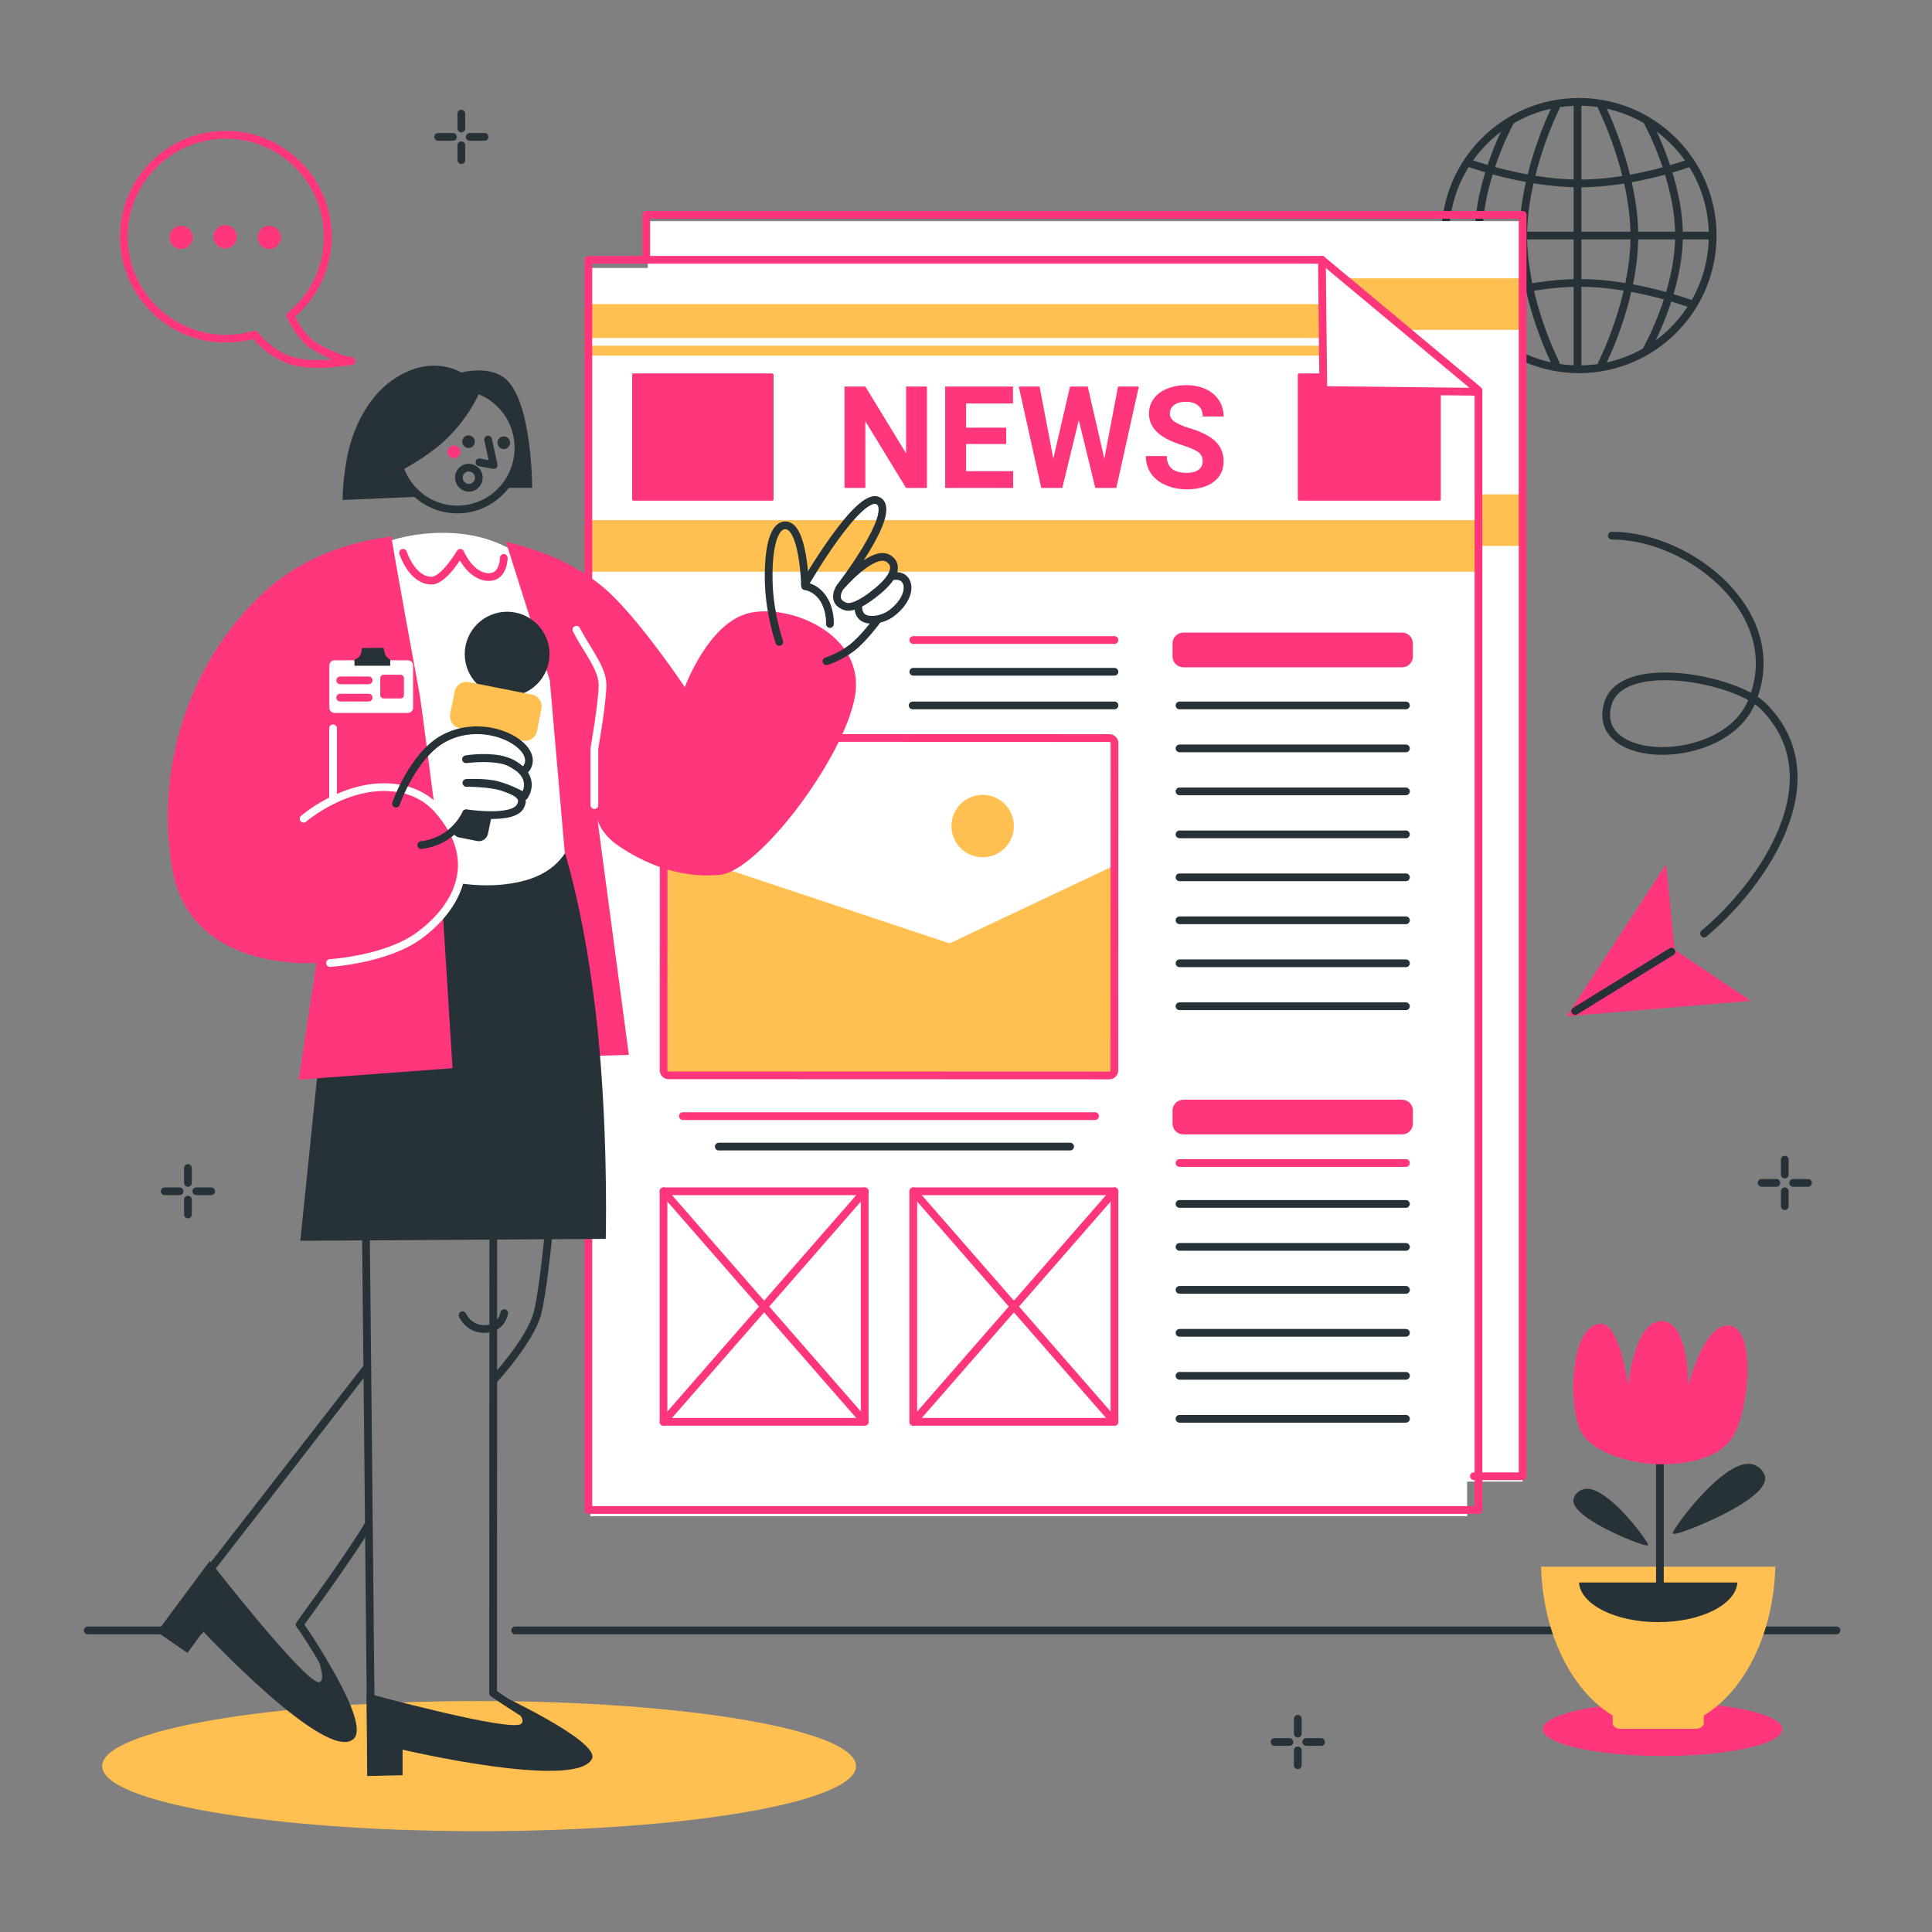 <?xml version="1.0" encoding="utf-8"?>
<!-- Generator: Adobe Illustrator 27.5.0, SVG Export Plug-In . SVG Version: 6.00 Build 0)  -->
<svg version="1.1" xmlns="http://www.w3.org/2000/svg" xmlns:xlink="http://www.w3.org/1999/xlink" x="0px" y="0px"
	 viewBox="0 0 500 500" style="enable-background:new 0 0 500 500;" xml:space="preserve">
<rect x="0" y="0" width="500" height="500" fill="#808080" stroke="none"/>
<g id="Shadows">
	<g>
		<path style="fill:#FFC051;" d="M26.432,457.068c0-9.301,43.675-16.84,97.551-16.84c53.876,0,97.552,7.539,97.552,16.84
			c0,9.301-43.675,16.841-97.552,16.841C70.107,473.909,26.432,466.369,26.432,457.068z"/>
		<path style="fill:#FF367C;" d="M399.293,447.512c0-3.832,13.873-6.938,30.986-6.938c17.113,0,30.986,3.106,30.986,6.938
			s-13.873,6.938-30.986,6.938C413.167,454.45,399.293,451.344,399.293,447.512z"/>
	</g>
</g>
<g id="Floor">
	<g id="Layer-19_1_">
		<path style="fill:none;stroke:#263238;stroke-width:2;stroke-linecap:round;stroke-linejoin:round;stroke-miterlimit:10;" d="
			M22.719,421.948h29.009"/>
		<path style="fill:none;stroke:#263238;stroke-width:2;stroke-linecap:round;stroke-linejoin:round;stroke-miterlimit:10;" d="
			M475.281,421.948h-12.215h-69.177H133.323"/>
	</g>
</g>
<g id="Sparkles">
	<g id="Layer-23_2_">
		<g>
			<path style="fill:none;stroke:#263238;stroke-width:2;stroke-linecap:round;stroke-linejoin:round;stroke-miterlimit:10;" d="
				M461.898,300.119v3.847"/>
			<path style="fill:none;stroke:#263238;stroke-width:2;stroke-linecap:round;stroke-linejoin:round;stroke-miterlimit:10;" d="
				M461.898,308.302v3.846"/>
			<path style="fill:none;stroke:#263238;stroke-width:2;stroke-linecap:round;stroke-linejoin:round;stroke-miterlimit:10;" d="
				M455.884,306.134h3.846"/>
			<path style="fill:none;stroke:#263238;stroke-width:2;stroke-linecap:round;stroke-linejoin:round;stroke-miterlimit:10;" d="
				M464.066,306.134h3.847"/>
		</g>
		<g>
			<path style="fill:none;stroke:#263238;stroke-width:2;stroke-linecap:round;stroke-linejoin:round;stroke-miterlimit:10;" d="
				M335.87,444.816v3.846"/>
			<path style="fill:none;stroke:#263238;stroke-width:2;stroke-linecap:round;stroke-linejoin:round;stroke-miterlimit:10;" d="
				M335.87,452.998v3.846"/>
			<path style="fill:none;stroke:#263238;stroke-width:2;stroke-linecap:round;stroke-linejoin:round;stroke-miterlimit:10;" d="
				M329.857,450.83h3.846"/>
			<path style="fill:none;stroke:#263238;stroke-width:2;stroke-linecap:round;stroke-linejoin:round;stroke-miterlimit:10;" d="
				M338.038,450.83h3.846"/>
		</g>
		<g>
			<path style="fill:none;stroke:#263238;stroke-width:2;stroke-linecap:round;stroke-linejoin:round;stroke-miterlimit:10;" d="
				M119.396,29.41v3.846"/>
			<path style="fill:none;stroke:#263238;stroke-width:2;stroke-linecap:round;stroke-linejoin:round;stroke-miterlimit:10;" d="
				M119.396,37.592v3.846"/>
			<path style="fill:none;stroke:#263238;stroke-width:2;stroke-linecap:round;stroke-linejoin:round;stroke-miterlimit:10;" d="
				M113.382,35.424h3.846"/>
			<path style="fill:none;stroke:#263238;stroke-width:2;stroke-linecap:round;stroke-linejoin:round;stroke-miterlimit:10;" d="
				M121.564,35.424h3.846"/>
		</g>
		<g>
			<path style="fill:none;stroke:#263238;stroke-width:2;stroke-linecap:round;stroke-linejoin:round;stroke-miterlimit:10;" d="
				M48.636,302.287v3.847"/>
			<path style="fill:none;stroke:#263238;stroke-width:2;stroke-linecap:round;stroke-linejoin:round;stroke-miterlimit:10;" d="
				M48.636,310.47v3.846"/>
			<path style="fill:none;stroke:#263238;stroke-width:2;stroke-linecap:round;stroke-linejoin:round;stroke-miterlimit:10;" d="
				M42.622,308.302h3.846"/>
			<path style="fill:none;stroke:#263238;stroke-width:2;stroke-linecap:round;stroke-linejoin:round;stroke-miterlimit:10;" d="
				M50.805,308.302h3.846"/>
		</g>
	</g>
</g>
<g id="PLant">
	<g>
		<path style="fill:#FFC051;" d="M398.831,405.466c0.452,17.351,7.96,32.109,18.532,38.516v1.929c0,0.821,0.906,1.503,2.032,1.503
			h9.758h9.728c1.127,0,2.063-0.682,2.063-1.503v-1.929c10.571-6.407,18.048-21.166,18.501-38.516H398.831z"/>
		<path style="fill:#263238;" d="M408.634,409.553c0.411,5.696,9.395,10.252,20.503,10.252c11.109,0,20.092-4.556,20.503-10.252
			H408.634z"/>
		<path style="fill:none;stroke:#263238;stroke-width:2;stroke-linecap:round;stroke-linejoin:round;stroke-miterlimit:10;" d="
			M429.586,371.899v37.654"/>
		<path style="fill:#263238;" d="M433.529,395.558c-0.76,1.177-1.407,1.975,1.815,0.899c6.023-2.011,23.524-9.615,21.298-14.793
			c-0.742-1.724-2.075-2.5-3.343-2.758C447.392,377.706,437,390.181,433.529,395.558z"/>
		<path style="fill:#263238;" d="M426.02,398.815c0.614,0.951,1.137,1.596-1.468,0.727c-4.87-1.627-19.02-7.775-17.22-11.96
			c0.6-1.394,1.677-2.022,2.703-2.23C414.81,384.382,423.213,394.468,426.02,398.815z"/>
		<path style="fill:#FF367C;" d="M429.435,378.944c3.043,0,15.423,0,19.466-7.895c3.993-7.8,5.374-27.196-1.296-27.974
			c-6.67-0.779-10.645,15.561-10.645,15.561s0.109-16.913-7.018-16.74c-7.127,0.173-8.543,16.74-8.543,16.74
			s-2.232-16.218-7.127-16.047c-8.283,0.287-8.518,22.782-4.77,28.461C413.817,377.588,426.008,378.944,429.435,378.944z"/>
	</g>
</g>
<g id="Paperplane">
	<g>
		<g id="Layer-22_2_">
			<path style="fill:none;stroke:#263238;stroke-width:2;stroke-linecap:round;stroke-linejoin:round;stroke-miterlimit:10;" d="
				M417.137,138.625c20.556,0,45.983,20.622,36.055,43.317c-7.29,16.661-41.686,16.338-37.092,0.259
				c3.52-12.321,33.244-6.441,40.204,0.519c18.966,18.965-0.317,46.391-15.303,58.88"/>
		</g>
		<g id="Layer-21_2_">
			<g>
				<path style="fill:#FF367C;" d="M431.188,223.686l-25.726,39.331l47.624-4.008l-19.695-13.228L431.188,223.686z"/>
				<path style="fill:none;stroke:#263238;stroke-width:2;stroke-linecap:round;stroke-linejoin:round;stroke-miterlimit:10;" d="
					M407.648,261.677l24.922-15.394"/>
			</g>
		</g>
	</g>
</g>
<g id="Globe">
	<g id="Layer-17_1_">
		<g>
			<path style="fill:none;stroke:#263238;stroke-width:2;stroke-linecap:round;stroke-linejoin:round;stroke-miterlimit:10;" d="
				M374.03,60.963c0-19.111,15.492-34.604,34.604-34.604c11.059,0,20.908,5.188,27.242,13.263
				c4.612,5.879,7.363,13.289,7.363,21.341c0,19.111-15.493,34.604-34.604,34.604C389.522,95.568,374.03,80.075,374.03,60.963z"/>
			<g>
				<path style="fill:none;stroke:#263238;stroke-width:2;stroke-linecap:round;stroke-linejoin:round;stroke-miterlimit:10;" d="
					M408.255,26.359v13.396v55.812"/>
				<path style="fill:none;stroke:#263238;stroke-width:2;stroke-linecap:round;stroke-linejoin:round;stroke-miterlimit:10;" d="
					M374.03,60.963h69.208"/>
				<path style="fill:none;stroke:#263238;stroke-width:2;stroke-linecap:round;stroke-linejoin:round;stroke-miterlimit:10;" d="
					M437.416,42.118c0,0-14.237,5.356-28.608,5.356s-28.876-5.356-28.876-5.356"/>
				<path style="fill:none;stroke:#263238;stroke-width:2;stroke-linecap:round;stroke-linejoin:round;stroke-miterlimit:10;" d="
					M437.375,78.571c0,0-14.237-5.356-28.608-5.356c-14.371,0-28.876,5.356-28.876,5.356"/>
				<path style="fill:none;stroke:#263238;stroke-width:2;stroke-linecap:round;stroke-linejoin:round;stroke-miterlimit:10;" d="
					M414.532,94.162c0,0,8.441-16.446,8.441-33.045s-8.441-33.353-8.441-33.353"/>
				<path style="fill:none;stroke:#263238;stroke-width:2;stroke-linecap:round;stroke-linejoin:round;stroke-miterlimit:10;" d="
					M426.303,90.179c0,0,8.223-14.562,8.223-29.26c0-14.698-8.223-29.532-8.223-29.532"/>
				<path style="fill:none;stroke:#263238;stroke-width:2;stroke-linecap:round;stroke-linejoin:round;stroke-miterlimit:10;" d="
					M402.659,94.162c0,0-8.441-16.446-8.441-33.045s8.441-33.353,8.441-33.353"/>
				<path style="fill:none;stroke:#263238;stroke-width:2;stroke-linecap:round;stroke-linejoin:round;stroke-miterlimit:10;" d="
					M390.887,90.179c0,0-8.222-14.562-8.222-29.26c0-14.698,8.222-29.532,8.222-29.532"/>
			</g>
		</g>
	</g>
</g>
<g id="Speech_bubble">
	<g id="Layer-24_2_">
		<g>
			<g>
				<path style="fill:none;stroke:#FF367C;stroke-width:2;stroke-linecap:round;stroke-linejoin:round;stroke-miterlimit:10;" d="
					M75.122,81.722c6.337-5.18,10.182-13.225,9.659-22.019c-0.867-14.55-13.365-25.642-27.915-24.775
					c-14.55,0.867-25.642,13.365-24.775,27.915c0.867,14.55,13.365,25.642,27.915,24.775c2.017-0.12,3.967-0.464,5.829-1.006"/>
				<path style="fill:none;stroke:#FF367C;stroke-width:2;stroke-linecap:round;stroke-linejoin:round;stroke-miterlimit:10;" d="
					M75.156,81.706c0,0,2.508,5.813,6.624,8.127c6.539,3.676,9.205,3.581,9.205,3.581s-9.337,1.727-15.242,0.021
					c-6.031-1.743-9.829-6.844-9.829-6.844"/>
			</g>
			<path style="fill:#FF367C;" d="M55.272,61.267c0-1.661,1.346-3.007,3.007-3.007c1.661,0,3.007,1.346,3.007,3.007
				c0,1.661-1.346,3.007-3.007,3.007C56.618,64.274,55.272,62.928,55.272,61.267z"/>
			<path style="fill:#FF367C;" d="M43.861,61.44c0-1.661,1.346-3.007,3.007-3.007c1.661,0,3.007,1.346,3.007,3.007
				s-1.346,3.007-3.007,3.007C45.207,64.447,43.861,63.101,43.861,61.44z"/>
			<path style="fill:#FF367C;" d="M66.683,61.44c0-1.661,1.346-3.007,3.007-3.007c1.661,0,3.007,1.346,3.007,3.007
				s-1.346,3.007-3.007,3.007C68.029,64.447,66.683,63.101,66.683,61.44z"/>
		</g>
	</g>
</g>
<g id="Newspaper">
	<g>
		<g id="Layer-20_1_">
			<path style="fill:#FFFFFF;" d="M167.658,57.221v12.125h-14.876v323.062h226.907v-8.969h14.375V57.221H167.658z"/>
		</g>
		<path style="fill:#FFC051;" d="M152.266,78.7h189.646v13.347H152.266V78.7z"/>
		<path style="fill:#FFC051;" d="M152.266,134.608h230.282v13.347H152.266V134.608z"/>
		<path style="fill:#FFC051;" d="M347.747,72.027h47.142v13.347h-30.95L347.747,72.027z"/>
		<path style="fill:#FFC051;" d="M382.548,127.934h12.341v13.347h-12.341V127.934z"/>
		<g id="Layer-16_1_">
			<path style="fill:none;stroke:#FFFFFF;stroke-width:2;stroke-linecap:round;stroke-linejoin:round;stroke-miterlimit:10;" d="
				M152.77,88.471h189.143"/>
		</g>
		<path style="fill:#FF367C;" d="M163.598,96.998c0-0.195,0.158-0.353,0.352-0.353h35.896c0.195,0,0.352,0.158,0.352,0.353v32.221
			c0,0.195-0.157,0.353-0.352,0.353h-35.896c-0.194,0-0.352-0.158-0.352-0.353V96.998z"/>
		<path style="fill:#FF367C;" d="M335.87,96.998c0-0.195,0.158-0.353,0.353-0.353h5.516c0.194,0,0.352,0.158,0.352,0.353v3.369
			c0,0.195,0.158,0.353,0.353,0.353h30.082c0.194,0,0.352,0.158,0.352,0.353v28.146c0,0.195-0.158,0.353-0.352,0.353h-36.303
			c-0.195,0-0.353-0.158-0.353-0.353V96.998z"/>
		<g>
			<path style="fill:none;stroke:#FF367C;stroke-width:2;stroke-linecap:round;stroke-linejoin:round;stroke-miterlimit:10;" d="
				M167.238,66.304V55.605h226.819v326.443h-12.622"/>
			<path style="fill:none;stroke:#FF367C;stroke-width:2;stroke-linecap:round;stroke-linejoin:round;stroke-miterlimit:10;" d="
				M152.266,67.236h189.853l40.509,33.778v289.777H152.266V67.236z"/>
			<path style="fill:none;stroke:#FF367C;stroke-width:2;stroke-linecap:round;stroke-linejoin:round;stroke-miterlimit:10;" d="
				M342.111,67.236l0.361,33.703l40.157,0.46"/>
		</g>
		<path style="fill:#FFC051;" d="M245.755,244.143l-73.79-24.565l-0.249,58.75h116.707V223.99L245.755,244.143z"/>
		<path style="fill:none;stroke:#FF367C;stroke-width:2;stroke-linecap:round;stroke-linejoin:round;stroke-miterlimit:10;" d="
			M173.064,190.972c-0.722,0-1.308,0.586-1.308,1.308l-0.03,84.699c0,0.723,0.585,1.309,1.308,1.309l114.06,0.04
			c0.723,0,1.309-0.586,1.309-1.308l0.03-84.699c0-0.723-0.586-1.309-1.308-1.309L173.064,190.972z"/>
		<path style="fill:#FFC051;" d="M262.389,213.785c0.001-4.462-3.615-8.08-8.077-8.082s-8.08,3.614-8.081,8.076
			c-0.002,4.462,3.614,8.081,8.076,8.082C258.77,221.863,262.387,218.247,262.389,213.785z"/>
		<g>
			<path style="fill:none;stroke:#FF367C;stroke-width:2;stroke-linecap:round;stroke-linejoin:round;stroke-miterlimit:10;" d="
				M171.715,308.301h52.07v59.662h-52.07V308.301z"/>
			<path style="fill:none;stroke:#FF367C;stroke-width:2;stroke-linecap:round;stroke-linejoin:round;stroke-miterlimit:10;" d="
				M236.352,308.301h52.071v59.662h-52.071V308.301z"/>
			<path style="fill:none;stroke:#FF367C;stroke-width:2;stroke-linecap:round;stroke-linejoin:round;stroke-miterlimit:10;" d="
				M171.715,308.301l52.07,59.662"/>
			<path style="fill:none;stroke:#FF367C;stroke-width:2;stroke-linecap:round;stroke-linejoin:round;stroke-miterlimit:10;" d="
				M223.785,308.301l-52.07,59.662"/>
			<path style="fill:none;stroke:#FF367C;stroke-width:2;stroke-linecap:round;stroke-linejoin:round;stroke-miterlimit:10;" d="
				M236.363,308.301l52.07,59.662"/>
			<path style="fill:none;stroke:#FF367C;stroke-width:2;stroke-linecap:round;stroke-linejoin:round;stroke-miterlimit:10;" d="
				M288.434,308.301l-52.07,59.662"/>
		</g>
		<path style="fill:none;stroke:#263238;stroke-width:2;stroke-linecap:round;stroke-linejoin:round;stroke-miterlimit:10;" d="
			M305.258,182.564h58.596"/>
		<path style="fill:none;stroke:#263238;stroke-width:2;stroke-linecap:round;stroke-linejoin:round;stroke-miterlimit:10;" d="
			M305.258,193.685h58.596"/>
		<path style="fill:none;stroke:#263238;stroke-width:2;stroke-linecap:round;stroke-linejoin:round;stroke-miterlimit:10;" d="
			M305.258,204.807h58.596"/>
		<path style="fill:none;stroke:#263238;stroke-width:2;stroke-linecap:round;stroke-linejoin:round;stroke-miterlimit:10;" d="
			M305.258,215.928h58.596"/>
		<path style="fill:none;stroke:#263238;stroke-width:2;stroke-linecap:round;stroke-linejoin:round;stroke-miterlimit:10;" d="
			M305.258,227.05h58.596"/>
		<path style="fill:none;stroke:#263238;stroke-width:2;stroke-linecap:round;stroke-linejoin:round;stroke-miterlimit:10;" d="
			M305.258,238.172h58.596"/>
		<path style="fill:none;stroke:#263238;stroke-width:2;stroke-linecap:round;stroke-linejoin:round;stroke-miterlimit:10;" d="
			M305.258,249.293h58.596"/>
		<path style="fill:none;stroke:#263238;stroke-width:2;stroke-linecap:round;stroke-linejoin:round;stroke-miterlimit:10;" d="
			M305.258,260.415h58.596"/>
		<path style="fill:none;stroke:#FF367C;stroke-width:2;stroke-linecap:round;stroke-linejoin:round;stroke-miterlimit:10;" d="
			M305.258,300.987h58.596"/>
		<path style="fill:none;stroke:#263238;stroke-width:2;stroke-linecap:round;stroke-linejoin:round;stroke-miterlimit:10;" d="
			M305.258,311.573h58.596"/>
		<path style="fill:none;stroke:#FF367C;stroke-width:2;stroke-linecap:round;stroke-linejoin:round;stroke-miterlimit:10;" d="
			M176.732,288.851h106.672"/>
		<path style="fill:none;stroke:#263238;stroke-width:2;stroke-linecap:round;stroke-linejoin:round;stroke-miterlimit:10;" d="
			M186.02,296.739h90.929"/>
		<path style="fill:none;stroke:#FF367C;stroke-width:2;stroke-linecap:round;stroke-linejoin:round;stroke-miterlimit:10;" d="
			M236.363,165.639h52.059"/>
		<path style="fill:none;stroke:#263238;stroke-width:2;stroke-linecap:round;stroke-linejoin:round;stroke-miterlimit:10;" d="
			M236.363,173.855h52.059"/>
		<path style="fill:none;stroke:#263238;stroke-width:2;stroke-linecap:round;stroke-linejoin:round;stroke-miterlimit:10;" d="
			M236.194,182.564h52.239"/>
		<path style="fill:none;stroke:#263238;stroke-width:2;stroke-linecap:round;stroke-linejoin:round;stroke-miterlimit:10;" d="
			M305.258,322.695h58.596"/>
		<path style="fill:none;stroke:#263238;stroke-width:2;stroke-linecap:round;stroke-linejoin:round;stroke-miterlimit:10;" d="
			M305.258,333.816h58.596"/>
		<path style="fill:none;stroke:#263238;stroke-width:2;stroke-linecap:round;stroke-linejoin:round;stroke-miterlimit:10;" d="
			M305.258,344.938h58.596"/>
		<path style="fill:none;stroke:#263238;stroke-width:2;stroke-linecap:round;stroke-linejoin:round;stroke-miterlimit:10;" d="
			M305.258,356.06h58.596"/>
		<path style="fill:none;stroke:#263238;stroke-width:2;stroke-linecap:round;stroke-linejoin:round;stroke-miterlimit:10;" d="
			M305.258,367.181h58.596"/>
		<path style="fill:#FF367C;" d="M303.452,166.514c0-1.544,1.252-2.796,2.796-2.796h56.615c1.544,0,2.796,1.252,2.796,2.796v3.384
			c0,1.544-1.252,2.796-2.796,2.796h-56.615c-1.544,0-2.796-1.252-2.796-2.796V166.514z"/>
		<path style="fill:#FF367C;" d="M303.452,287.399c0-1.545,1.252-2.797,2.796-2.797h56.615c1.544,0,2.796,1.252,2.796,2.797v3.383
			c0,1.545-1.252,2.797-2.796,2.797h-56.615c-1.544,0-2.796-1.252-2.796-2.797V287.399z"/>
		<g>
			<path style="fill:#FF367C;" d="M239.888,126.281h-5.406l-10.524-17.264v17.264h-5.406v-26.239h5.406l10.543,17.3v-17.3h5.388
				V126.281z"/>
			<path style="fill:#FF367C;" d="M260.396,114.91h-10.38v7.028h12.183v4.343H244.61v-26.239h17.553v4.379h-12.147v6.253h10.38
				V114.91z"/>
			<path style="fill:#FF367C;" d="M285.806,118.712l3.532-18.67h5.389l-5.821,26.239h-5.442l-4.271-17.552l-4.271,17.552h-5.442
				l-5.82-26.239h5.388l3.551,18.634l4.325-18.634h4.577L285.806,118.712z"/>
			<path style="fill:#FF367C;" d="M311.251,119.397c0-1.021-0.36-1.805-1.081-2.352c-0.721-0.546-2.018-1.123-3.893-1.73
				c-1.874-0.606-3.358-1.204-4.451-1.793c-2.98-1.61-4.469-3.778-4.469-6.506c0-1.417,0.399-2.682,1.198-3.793
				c0.799-1.111,1.946-1.979,3.441-2.604c1.496-0.624,3.175-0.937,5.037-0.937c1.874,0,3.544,0.34,5.01,1.019
				c1.466,0.679,2.605,1.637,3.415,2.874c0.811,1.238,1.217,2.643,1.217,4.217h-5.406c0-1.201-0.379-2.135-1.136-2.802
				c-0.757-0.667-1.82-1-3.189-1c-1.321,0-2.349,0.279-3.082,0.838c-0.732,0.559-1.099,1.295-1.099,2.208
				c0,0.854,0.429,1.568,1.288,2.144c0.859,0.577,2.124,1.118,3.794,1.622c3.075,0.925,5.315,2.072,6.722,3.442
				c1.405,1.37,2.108,3.076,2.108,5.118c0,2.271-0.859,4.052-2.577,5.343c-1.718,1.291-4.031,1.937-6.938,1.937
				c-2.018,0-3.857-0.369-5.514-1.108c-1.658-0.739-2.923-1.751-3.794-3.036c-0.871-1.286-1.307-2.775-1.307-4.469h5.425
				c0,2.896,1.729,4.343,5.189,4.343c1.286,0,2.289-0.261,3.01-0.784C310.891,121.063,311.251,120.334,311.251,119.397z"/>
		</g>
	</g>
</g>
<g id="Character">
	<g>
		<path style="fill:#FF367C;" d="M133.323,140.839c-0.001,0.02,0.001,0.044,0,0.063c0.068,0.304,7.969,50.826,7.969,50.826v81.901
			l21.452-0.633l-8.108-60.811c0,0,0.797,3.582,5.468,6.748c6.026,4.085,15.301,8.54,26.25,7.469
			c9.984-0.977,32.091-30.174,34.907-46.187c2.815-16.014-16.817-24.027-27.376-21.563c-10.558,2.464-16.656,19.187-16.656,19.187
			c0,0.001-9.773-14.686-18.25-23.218C151.621,147.215,142.123,143.14,133.323,140.839z"/>
		<path style="fill:none;stroke:#263238;stroke-width:2;stroke-linecap:round;stroke-linejoin:round;stroke-miterlimit:10;" d="
			M127.774,357.138c0,0,9.472-10.219,11.314-17.297c2.355-9.049,4.857-42.949,4.857-42.949"/>
		<path style="fill:none;stroke:#263238;stroke-width:2;stroke-linecap:round;stroke-linejoin:round;stroke-miterlimit:10;" d="
			M145.078,448.917c-8.057-4.219-17.455-10.722-17.455-10.722l0.051-158.821"/>
		<path style="fill:none;stroke:#263238;stroke-width:2;stroke-linecap:round;stroke-linejoin:round;stroke-miterlimit:10;" d="
			M94.239,280.834c0.179,4.274,1.562,147.428,1.839,176.235"/>
		<path style="fill:none;stroke:#263238;stroke-width:2;stroke-linecap:round;stroke-linejoin:round;stroke-miterlimit:10;" d="
			M44.71,418.614l50.351-64.817"/>
		<path style="fill:none;stroke:#263238;stroke-width:2;stroke-linecap:round;stroke-linejoin:round;stroke-miterlimit:10;" d="
			M95.158,394.884c-4.766,8.073-17.616,25.546-17.616,25.546s5.167,7.164,8.681,14.527"/>
		<g id="Layer-32">
			<path style="fill:none;stroke:#263238;stroke-width:2;stroke-linecap:round;stroke-linejoin:round;stroke-miterlimit:10;" d="
				M119.712,340.391c0,0,1.447,3.481,5.536,3.554c4.59,0.081,5.247-4.104,5.247-4.104"/>
		</g>
		<path style="fill:#263238;" d="M94.877,438.198l0.15,21.438l9.163-0.207v-6.616c0,0,44.836,10.535,49.001,2.394
			c2.359-4.612-25.6-17.453-25.6-17.453s9.709,6.497,7.242,8.397C132.007,448.328,94.877,438.198,94.877,438.198z"/>
		<path style="fill:#263238;" d="M54.285,403.979l-13.625,18.364l7.859,5.435l4.05-5.584c0,0,32.187,34.452,38.996,27.778
			c4.58-4.489-12.804-29.405-12.804-29.405s6.99,14.671,3.746,14.765C78.788,435.439,54.285,403.979,54.285,403.979z"/>
		<g id="Layer-5">
			<path style="fill:#263238;" d="M145.102,217.225c0,0,7.52,20.926,10.392,58.592c1.815,23.812,1.274,44.8,1.274,44.8
				l-79.043,0.495l7.572-73.888c0,0-5.98-6.577-5.98-13.917c0-10.14,12.239-15.256,12.239-15.256L145.102,217.225z"/>
		</g>
		<g id="Layer-29">
			<path style="fill:#FFFFFF;" d="M68.317,184.092c0-25.514,20.682-46.196,46.196-46.196c25.513,0,36.402,20.682,36.402,46.196
				c0,25.513,1.352,42.375-20.419,44.787C105.137,231.689,68.317,209.605,68.317,184.092z"/>
		</g>
		<path style="fill:#FF367C;" d="M130.915,140.167l11.377,35.922l3.851,44.395l6.123,13.225l2.37-21.524l9.981-28.089l-6.383-24.407
			l-14.942-13.023l-8.744-5.495L130.915,140.167z"/>
		<g id="Layer-6">
			<path style="fill:#FF367C;" d="M101.323,138.839c-11.21,1.437-23.364,5.419-33.344,14.75
				c-19.847,18.559-27.774,46.419-23.375,71.407c4.399,24.987,32.711,24.449,37.282,24.227l-4.589,30.19l39.817-2.966l-2.602-41.66
				c0,0,3.53-2.011,5.111-10.6c0.65-10.247-7.192-15.579-7.192-15.579s-3.269-25.433-3.73-28.35
				C108.661,179.998,101.294,140.071,101.323,138.839z"/>
		</g>
		<g id="Layer-8">
			<path style="fill:none;stroke:#FFFFFF;stroke-width:2;stroke-linecap:round;stroke-linejoin:round;stroke-miterlimit:10;" d="
				M78.568,211.889c0,0,7.104-6.141,16.343-7.781c5.343-0.949,13.079-0.58,18.341,5.372c12.553,14.2,3.784,26.375-4.754,32.634
				c-8.537,6.259-23.079,7.109-23.079,7.109"/>
			<path style="fill:none;stroke:#FFFFFF;stroke-width:2;stroke-linecap:round;stroke-linejoin:round;stroke-miterlimit:10;" d="
				M149.167,162.97c2.688,5.238,6.769,9.963,6.769,14.303c0,4.34-2.111,16.465-2.111,16.465v14.622"/>
		</g>
		<path style="fill:none;stroke:#FF367C;stroke-width:2;stroke-linecap:round;stroke-linejoin:round;stroke-miterlimit:10;" d="
			M104.312,143.067c0,0,2.287,7.198,7.385,7.198c3.223,0,7.416-7.198,7.416-7.198s2.641,6.359,7.536,6.272
			c3.722-0.065,3.732-4.955,3.732-4.955"/>
		<g>
			<path style="fill:#FFFFFF;" d="M106.909,172.229c0-0.745-0.603-1.348-1.348-1.348H86.585c-0.745,0-1.348,0.603-1.348,1.348v10.93
				c0,0.745,0.603,1.349,1.348,1.349h18.976c0.745,0,1.348-0.604,1.348-1.349V172.229z"/>
			<path style="fill:#FF367C;" d="M104.539,175.494c0-0.478-0.388-0.866-0.866-0.866h-4.402c-0.477,0-0.865,0.388-0.865,0.866v4.4
				c0,0.478,0.388,0.866,0.865,0.866h4.402c0.478,0,0.866-0.388,0.866-0.866V175.494z"/>
			<path style="fill:none;stroke:#FF367C;stroke-width:2;stroke-linecap:round;stroke-linejoin:round;stroke-miterlimit:10;" d="
				M95.407,176.076H88.04"/>
			<path style="fill:none;stroke:#FF367C;stroke-width:2;stroke-linecap:round;stroke-linejoin:round;stroke-miterlimit:10;" d="
				M95.407,180.542H88.04"/>
			<path style="fill:#263238;" d="M99.27,167.67l-5.622,0.032c0,0-0.085,1.192-0.331,1.7c-0.508,1.051-1.594,1.312-1.594,1.312
				l0.021,1.585h9.244l0.009-1.585c0,0-0.973-0.462-1.265-1.254C99.44,168.668,99.27,167.67,99.27,167.67z"/>
		</g>
		<path style="fill:#263238;" d="M127.354,210.648l-1.07,5.14c-0.268,1.288-1.523,2.12-2.814,1.864l-4.695-0.928
			c-1.116-0.221-1.841-1.304-1.621-2.419l3.498-3.657H127.354z"/>
		<path style="fill:#263238;" d="M120.483,167.158c1.175-5.944,6.946-9.809,12.889-8.633c5.944,1.175,9.809,6.946,8.633,12.889
			c-1.175,5.944-6.946,9.809-12.889,8.633C123.172,178.872,119.307,173.101,120.483,167.158z"/>
		<path style="fill:#FFC051;" d="M117.655,178.974c0.334-1.687,1.972-2.785,3.66-2.451l16.356,3.235
			c1.687,0.334,2.785,1.972,2.451,3.66l-1.147,5.799c-0.334,1.687-1.972,2.785-3.66,2.451l-16.356-3.235
			c-1.687-0.333-2.785-1.972-2.451-3.659L117.655,178.974z"/>
		<path style="fill:none;stroke:#263238;stroke-width:2;stroke-linecap:round;stroke-linejoin:round;stroke-miterlimit:10;" d="
			M102.484,207.987c0,0,4.351-12.612,12.468-16.927c11.292-6.002,25.401,2.407,21.184,7.918c-1.081,1.412-2.485-1.742-6.991-2.519
			c-4.118-0.71-8.542,0.034-8.542,0.034s8.249-1.12,12.156,1.206c6.406,3.814,2.893,8.381,2.893,8.381s-3.604-2.001-6.837-2.872
			c-3.233-0.871-8.116-0.594-8.116-0.594s6.005-0.061,9.466,1.104c3.506,1.18,5.944,2.411,4.461,5.028
			c-2.042,3.602-14.01,1.708-14.01,1.708s-2.841,7.117-11.604,8.278"/>
		<g>
			
				<path style="opacity:0.999;fill:none;stroke:#263238;stroke-width:2;stroke-linecap:round;stroke-linejoin:round;stroke-miterlimit:10;enable-background:new    ;" d="
				M201.688,166.144c0,0-2.401-6.838-2.714-14.762c-0.309-7.797,0.795-15.307,4.198-15.431c4.827-0.175,5.185,15.762,5.185,15.762
				s3.089,0.249,5.061,3.799c1.551,2.793,1.36,5.979,1.36,5.979"/>
			
				<path style="opacity:0.999;fill:none;stroke:#263238;stroke-width:2;stroke-linecap:round;stroke-linejoin:round;stroke-miterlimit:10;enable-background:new    ;" d="
				M208.311,151.109c0,0,14.173-24.527,19.076-21.444c4.936,3.104-10.042,22.391-10.042,22.391s8.758-10.418,12.813-7.365
				c4.056,3.053-3.408,8.564-3.408,8.564s-5.257,4.538-7.895,3.706c-3.961-1.248-1.51-4.905-1.51-4.905"/>
			
				<path style="opacity:0.999;fill:none;stroke:#263238;stroke-width:2;stroke-linecap:round;stroke-linejoin:round;stroke-miterlimit:10;enable-background:new    ;" d="
				M230.87,149.146c0,0,3.213-0.822,3.914,2.117c0.518,2.169-1.078,5.222-4.111,7.479c-2.294,1.707-5.81,2.169-7.363,1.043
				c-1.553-1.126-1.136-3.416-1.136-3.416"/>
			
				<path style="opacity:0.999;fill:none;stroke:#263238;stroke-width:2;stroke-linecap:round;stroke-linejoin:round;stroke-miterlimit:10;enable-background:new    ;" d="
				M226.842,160.746c0,0-3.386,4.621-6.457,6.976c-3.046,2.334-6.509,3.41-6.509,3.41"/>
		</g>
		<g id="Layer-26">
			<path style="fill:#263238;" d="M124.081,101.593c0,0-2.826,6.981-9.609,12.993c-4.597,4.075-11.057,7.419-11.057,7.419
				l5.655,6.513l-20.407,0.879c0,0,0-9.047,2.614-16.454c2.865-8.12,7.819-14.324,15.062-17.154
				c7.487-2.926,13.08,0.622,13.08,0.622s6.646-1.852,10.962,1.271c7.357,5.323,7.351,28.565,7.351,28.565h-6.815
				c0,0,3.775-4.791,3.254-10.325c-0.522-5.534-4.321-10.979-5.341-11.812C126.248,102.006,124.081,101.593,124.081,101.593z"/>
		</g>
		<path style="fill:#263238;" d="M121.835,112.779c-0.845-0.325-1.791,0.077-2.107,0.926c-0.317,0.85,0.119,1.819,0.964,2.143
			c0.845,0.325,1.771-0.121,2.087-0.971C123.096,114.028,122.679,113.104,121.835,112.779z"/>
		<path style="fill:none;stroke:#263238;stroke-width:2;stroke-linecap:round;stroke-linejoin:round;stroke-miterlimit:10;" d="
			M122.26,121.205c-1.342-0.515-2.844,0.122-3.347,1.472c-0.502,1.349,0.19,2.887,1.531,3.403c1.342,0.515,2.813-0.192,3.315-1.542
			C124.262,123.189,123.601,121.722,122.26,121.205z"/>
		<path style="fill:#263238;" d="M130.962,113.055c-0.845-0.325-1.791,0.076-2.108,0.926c-0.316,0.85,0.12,1.818,0.964,2.143
			c0.845,0.324,1.771-0.121,2.088-0.971C132.222,114.303,131.806,113.38,130.962,113.055z"/>
		<path style="fill:none;stroke:#263238;stroke-width:2;stroke-linecap:round;stroke-linejoin:round;stroke-miterlimit:10;" d="
			M129.789,126.926c6.025-6.364,5.81-16.449-0.48-22.526c-6.289-6.076-16.272-5.844-22.296,0.52
			c-6.025,6.364-5.81,16.449,0.479,22.526C113.782,133.523,123.765,133.29,129.789,126.926z"/>
		<path style="fill:#FF367C;" d="M115.921,117.472c-0.292-0.865,0.166-1.802,1.023-2.091c0.856-0.29,1.788,0.178,2.081,1.043
			c0.292,0.866-0.166,1.803-1.023,2.092C117.145,118.806,116.214,118.338,115.921,117.472z"/>
		<path style="fill:none;stroke:#263238;stroke-width:2;stroke-linecap:round;stroke-linejoin:round;stroke-miterlimit:10;" d="
			M126.313,113.769l1.444,6.581l-3.676-0.691"/>
		
			<line style="fill:none;stroke:#FFFFFF;stroke-width:2;stroke-linecap:round;stroke-linejoin:round;stroke-miterlimit:10;" x1="86.198" y1="188.489" x2="86.198" y2="207.04"/>
	</g>
</g>
</svg>

